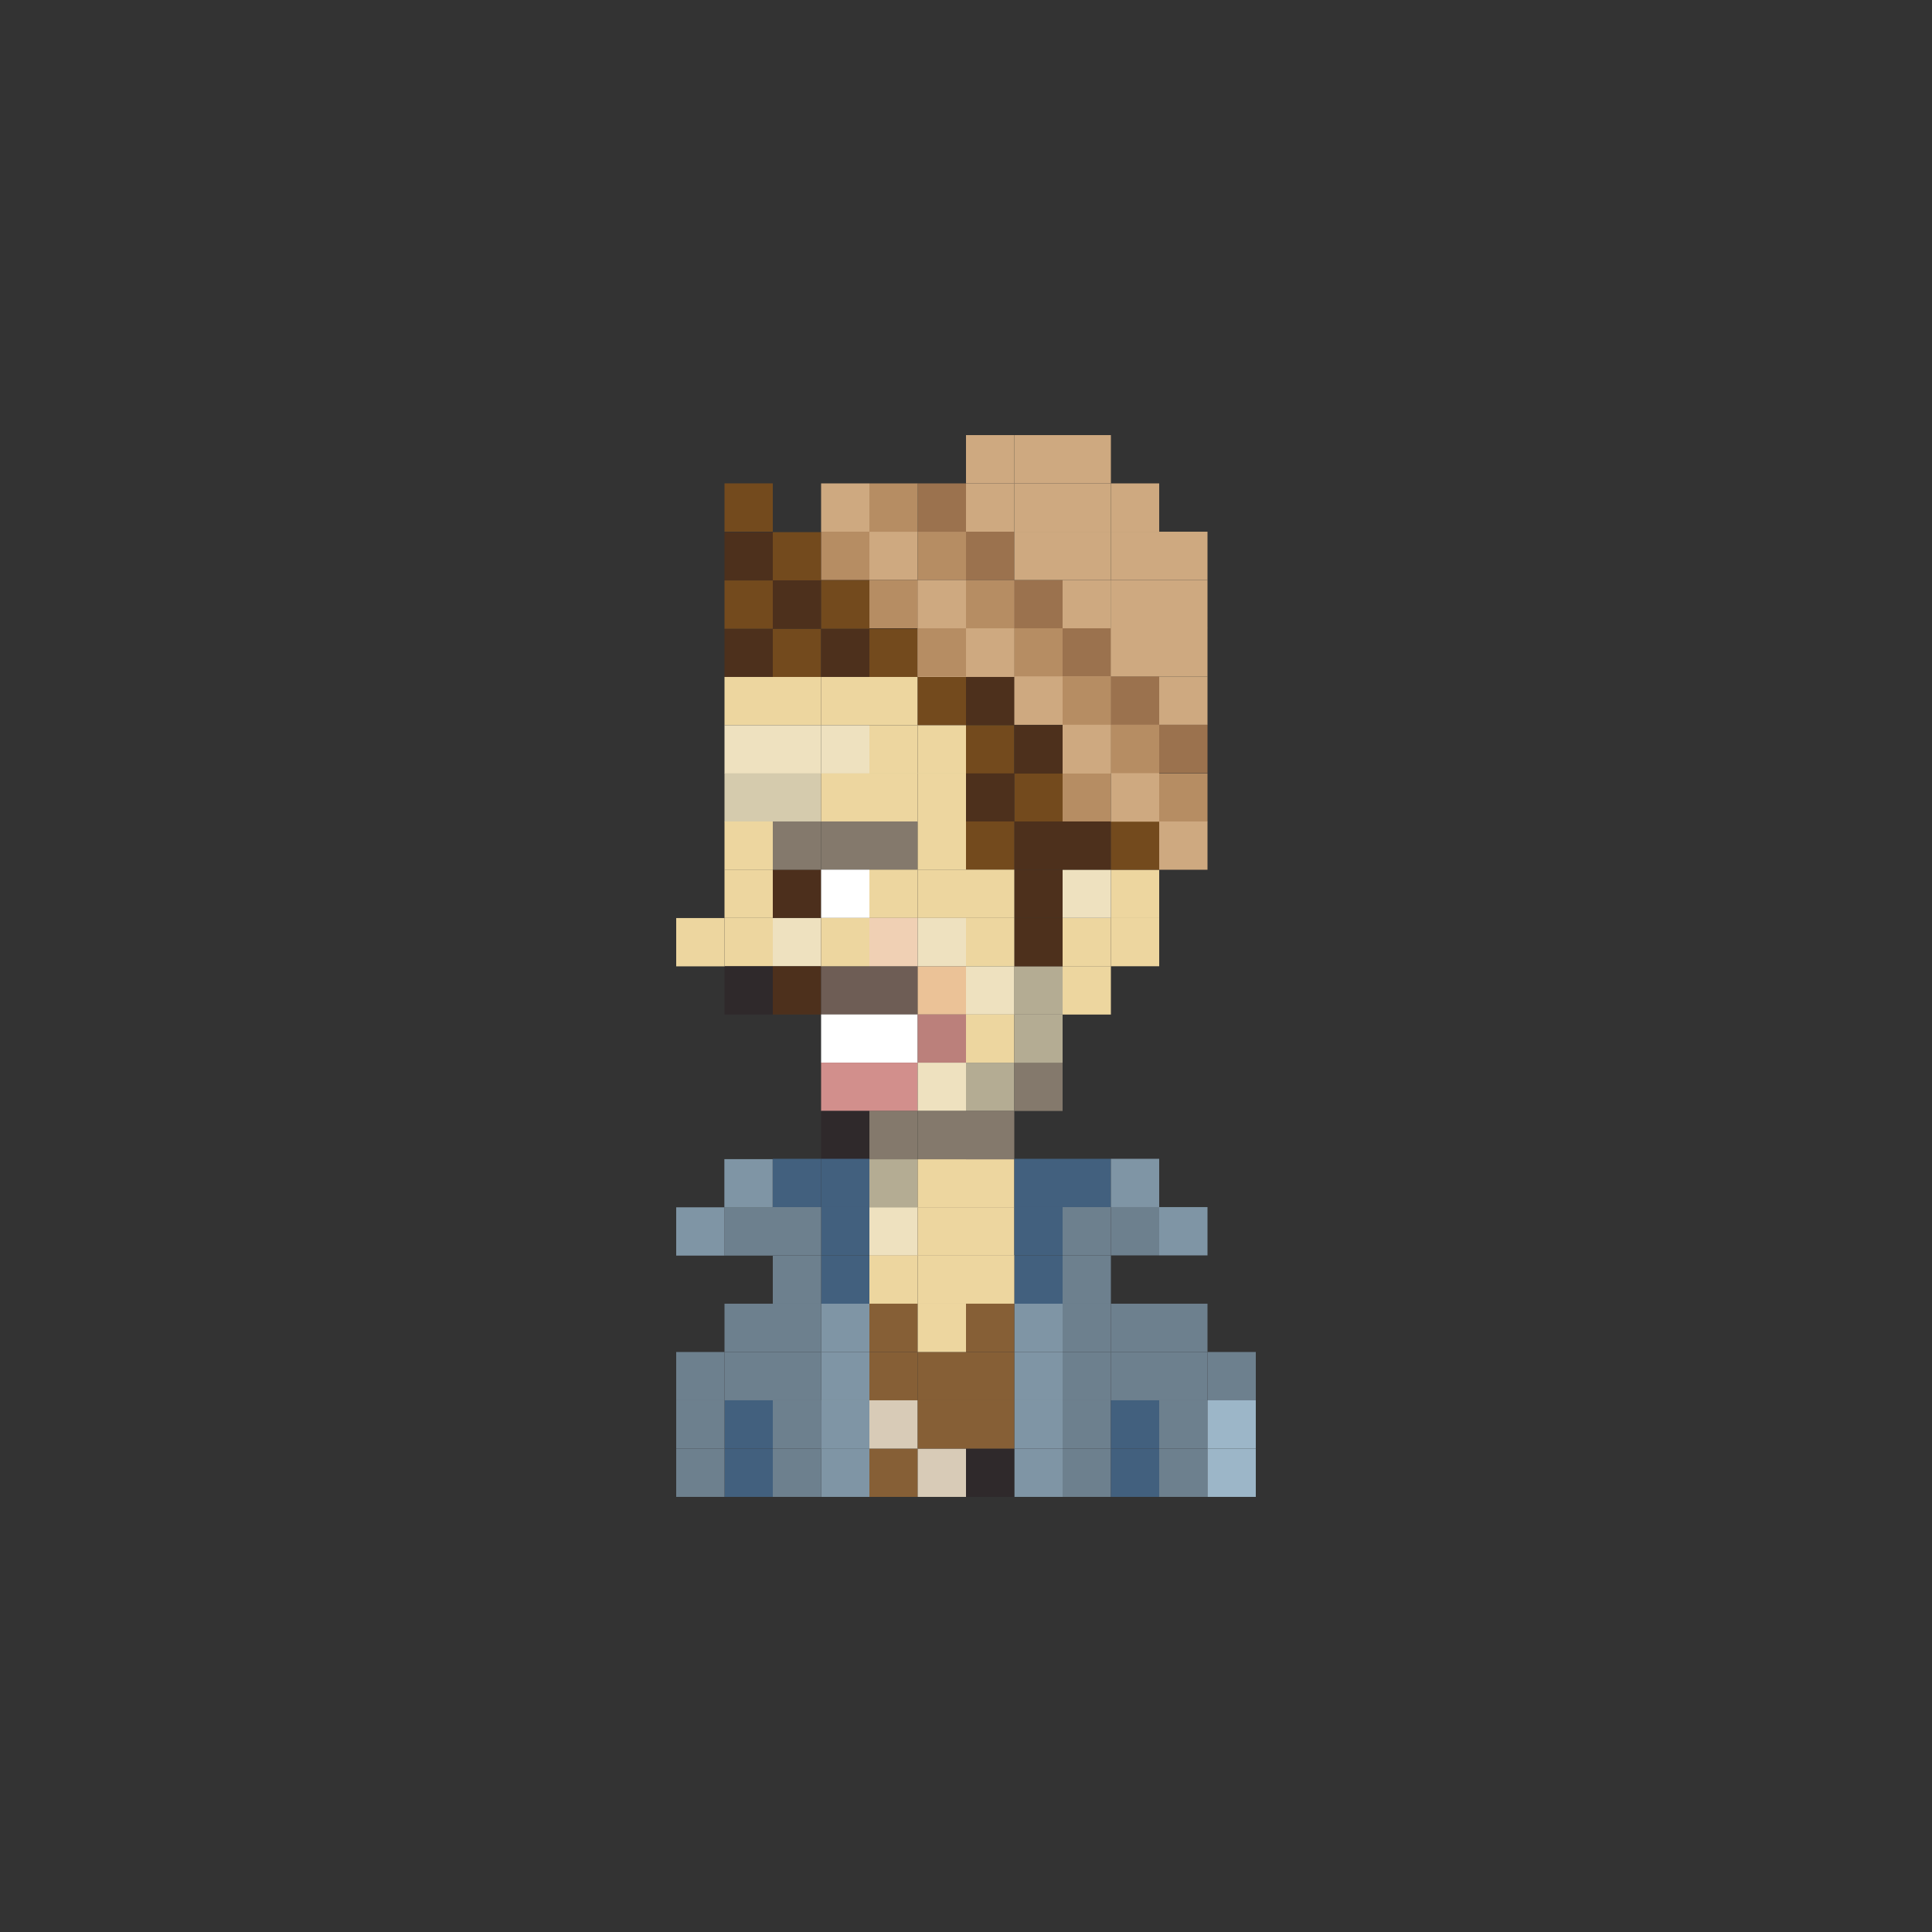 <?xml version="1.0" encoding="utf-8"?>
<!-- Generator: Adobe Illustrator 16.0.0, SVG Export Plug-In . SVG Version: 6.00 Build 0)  -->
<!DOCTYPE svg PUBLIC "-//W3C//DTD SVG 1.1//EN" "http://www.w3.org/Graphics/SVG/1.1/DTD/svg11.dtd">
<svg version="1.1" id="Layer_1" xmlns="http://www.w3.org/2000/svg" xmlns:xlink="http://www.w3.org/1999/xlink" x="0px" y="0px"
	 width="300px" height="300px" viewBox="0 0 300 300" enable-background="new 0 0 300 300" xml:space="preserve">
<rect x="0" y="0" width="300" height="300" fill="#333333" stroke="none"/>
<g>
	<rect x="172.5" y="142.539" fill="#EDD69F" width="7.5" height="7.5"/>
	<rect x="172.5" y="135.054" fill="#EDD69F" width="7.5" height="7.5"/>
	<rect x="112.5" y="82.632" fill="#4D301C" width="7.5" height="7.5"/>
	<rect x="112.5" y="75.059" fill="#734A1D" width="7.5" height="7.5"/>
	<rect x="120" y="82.632" fill="#734A1D" width="7.5" height="7.5"/>
	<rect x="127.5" y="82.632" fill="#4D301C" width="7.5" height="7.5"/>
	<rect x="112.5" y="97.617" fill="#4D301C" width="7.5" height="7.5"/>
	<rect x="120" y="97.617" fill="#734A1D" width="7.5" height="7.5"/>
	<rect x="127.5" y="97.617" fill="#4D301C" width="7.5" height="7.5"/>
	<rect x="135" y="97.617" fill="#734A1D" width="7.5" height="7.5"/>
	<rect x="142.5" y="97.617" fill="#CEA980" width="7.5" height="7.5"/>
	<rect x="150" y="97.617" fill="#CEA980" width="7.5" height="7.5"/>
	<rect x="112.5" y="105.117" fill="#EDD69F" width="7.5" height="7.5"/>
	<rect x="120" y="105.117" fill="#EDD69F" width="7.5" height="7.5"/>
	<rect x="127.5" y="105.117" fill="#EDD69F" width="7.5" height="7.5"/>
	<rect x="135" y="105.117" fill="#EDD69F" width="7.5" height="7.5"/>
	<rect x="142.5" y="105.117" fill="#734A1D" width="7.5" height="7.5"/>
	<rect x="150" y="105.117" fill="#4D301C" width="7.5" height="7.5"/>
	<rect x="112.5" y="112.617" fill="#EEE1BF" width="7.5" height="7.5"/>
	<rect x="120" y="112.617" fill="#EEE1BF" width="7.5" height="7.5"/>
	<rect x="112.5" y="120.088" fill="#D5CBAD" width="7.5" height="7.5"/>
	<rect x="120" y="120.088" fill="#D5CBAD" width="7.5" height="7.5"/>
	<rect x="112.5" y="135.039" fill="#EDD69F" width="7.5" height="7.5"/>
	<rect x="120" y="135.039" fill="#4C2F1C" width="7.5" height="7.5"/>
	<rect x="112.5" y="142.554" fill="#EDD69F" width="7.5" height="7.5"/>
	<rect x="120" y="142.554" fill="#EEE1BF" width="7.5" height="7.5"/>
	<rect x="112.5" y="150.039" fill="#2F292B" width="7.5" height="7.5"/>
	<rect x="105" y="142.554" fill="#EDD69F" width="7.5" height="7.5"/>
	<rect x="120" y="150.039" fill="#4D301C" width="7.5" height="7.5"/>
	<rect x="135" y="150.039" fill="#6E5D55" width="7.5" height="7.5"/>
	<rect x="127.5" y="150.039" fill="#6E5D55" width="7.5" height="7.5"/>
	<rect x="142.5" y="150.039" fill="#EBC297" width="7.5" height="7.5"/>
	<rect x="157.5" y="150.039" fill="#B4AC93" width="7.5" height="7.5"/>
	<rect x="150" y="150.039" fill="#EEE1BF" width="7.5" height="7.5"/>
	<rect x="135" y="157.524" fill="#FFFFFF" width="7.5" height="7.5"/>
	<rect x="127.5" y="157.524" fill="#FFFFFF" width="7.5" height="7.5"/>
	<rect x="142.5" y="157.524" fill="#BB807B" width="7.5" height="7.5"/>
	<rect x="150" y="157.524" fill="#EDD69F" width="7.5" height="7.5"/>
	<rect x="135" y="165.01" fill="#D28F8C" width="7.5" height="7.5"/>
	<rect x="127.5" y="165.01" fill="#D28F8C" width="7.5" height="7.5"/>
	<rect x="142.5" y="165.01" fill="#EEE1BF" width="7.5" height="7.5"/>
	<rect x="150" y="165.01" fill="#B4AC93" width="7.5" height="7.5"/>
	<rect x="135" y="172.51" fill="#84796C" width="7.5" height="7.5"/>
	<rect x="127.5" y="172.51" fill="#2F292B" width="7.5" height="7.5"/>
	<rect x="142.5" y="172.51" fill="#84796C" width="7.5" height="7.5"/>
	<rect x="135" y="180.01" fill="#B4AC93" width="7.5" height="7.5"/>
	<rect x="142.5" y="180.01" fill="#EDD69F" width="7.5" height="7.5"/>
	<rect x="150" y="180.01" fill="#EDD69F" width="7.5" height="7.5"/>
	<rect x="135" y="187.471" fill="#EEE1BF" width="7.5" height="7.5"/>
	<rect x="142.5" y="187.471" fill="#EDD69F" width="7.5" height="7.5"/>
	<rect x="150" y="187.471" fill="#EDD69F" width="7.5" height="7.5"/>
	<rect x="150" y="172.51" fill="#84796C" width="7.5" height="7.5"/>
	<rect x="165" y="150.039" fill="#EDD69F" width="7.5" height="7.5"/>
	<rect x="157.5" y="142.554" fill="#4D301C" width="7.5" height="7.5"/>
	<rect x="165" y="142.554" fill="#EDD69F" width="7.5" height="7.5"/>
	<rect x="157.5" y="165.01" fill="#84796C" width="7.5" height="7.5"/>
	<rect x="157.5" y="157.524" fill="#B4AC93" width="7.5" height="7.5"/>
	<rect x="157.5" y="135.039" fill="#4D301C" width="7.5" height="7.5"/>
	<rect x="165" y="135.039" fill="#EEE1BF" width="7.5" height="7.5"/>
	<rect x="157.5" y="120.088" fill="#734A1D" width="7.5" height="7.5"/>
	<rect x="165" y="120.088" fill="#B68D63" width="7.5" height="7.5"/>
	<rect x="127.5" y="112.617" fill="#EEE1BF" width="7.5" height="7.5"/>
	<rect x="135" y="112.617" fill="#EDD69F" width="7.5" height="7.5"/>
	<rect x="142.5" y="112.617" fill="#EDD69F" width="7.5" height="7.5"/>
	<rect x="150" y="112.617" fill="#734A1D" width="7.5" height="7.5"/>
	<rect x="127.5" y="120.088" fill="#EDD69F" width="7.5" height="7.5"/>
	<rect x="135" y="120.088" fill="#EDD69F" width="7.5" height="7.5"/>
	<rect x="142.5" y="120.088" fill="#EDD69F" width="7.5" height="7.5"/>
	<rect x="150" y="120.088" fill="#4D301C" width="7.5" height="7.5"/>
	<rect x="112.5" y="127.554" fill="#EDD69F" width="7.5" height="7.5"/>
	<rect x="120" y="127.554" fill="#84796C" width="7.5" height="7.5"/>
	<rect x="157.5" y="127.554" fill="#4D301C" width="7.5" height="7.5"/>
	<rect x="165" y="127.554" fill="#4D301C" width="7.5" height="7.5"/>
	<rect x="172.5" y="127.554" fill="#734A1D" width="7.5" height="7.5"/>
	<rect x="127.5" y="127.554" fill="#84796C" width="7.5" height="7.5"/>
	<rect x="135" y="127.554" fill="#84796C" width="7.5" height="7.5"/>
	<rect x="142.5" y="127.554" fill="#EDD69F" width="7.5" height="7.5"/>
	<rect x="150" y="127.554" fill="#734A1D" width="7.5" height="7.5"/>
	<rect x="127.5" y="135.039" fill="#FFFFFF" width="7.5" height="7.5"/>
	<rect x="135" y="135.039" fill="#EDD69F" width="7.5" height="7.5"/>
	<rect x="142.5" y="135.039" fill="#EDD69F" width="7.5" height="7.5"/>
	<rect x="150" y="135.039" fill="#EDD69F" width="7.5" height="7.5"/>
	<rect x="127.5" y="142.539" fill="#EDD69F" width="7.5" height="7.5"/>
	<rect x="135" y="142.539" fill="#F0D0B4" width="7.5" height="7.5"/>
	<rect x="142.5" y="142.539" fill="#EEE1BF" width="7.5" height="7.5"/>
	<rect x="150" y="142.539" fill="#EDD69F" width="7.5" height="7.5"/>
	<rect x="157.5" y="97.617" fill="#CEA980" width="7.5" height="7.5"/>
	<rect x="165" y="97.617" fill="#CEA980" width="7.5" height="7.5"/>
	<rect x="112.5" y="90.132" fill="#734A1D" width="7.5" height="7.5"/>
	<rect x="120" y="90.132" fill="#4D301C" width="7.5" height="7.5"/>
	<rect x="127.5" y="90.132" fill="#734A1D" width="7.5" height="7.5"/>
	<rect x="135" y="90.132" fill="#4D301C" width="7.5" height="7.5"/>
	<rect x="142.5" y="90.132" fill="#CEA980" width="7.5" height="7.5"/>
	<rect x="150" y="90.132" fill="#CEA980" width="7.5" height="7.5"/>
	<rect x="157.5" y="90.132" fill="#CEA980" width="7.5" height="7.5"/>
	<rect x="165" y="90.132" fill="#CEA980" width="7.5" height="7.5"/>
	<rect x="172.5" y="97.559" fill="#CEA980" width="7.5" height="7.5"/>
	<rect x="157.5" y="105.117" fill="#4D301C" width="7.5" height="7.5"/>
	<rect x="165" y="105.117" fill="#CEA980" width="7.5" height="7.5"/>
	<rect x="157.5" y="112.617" fill="#4D301C" width="7.5" height="7.5"/>
	<rect x="165" y="112.617" fill="#CEA980" width="7.5" height="7.5"/>
	<rect x="172.5" y="105.117" fill="#CEA980" width="7.5" height="7.5"/>
	<rect x="172.5" y="112.617" fill="#CEA980" width="7.5" height="7.5"/>
	<rect x="172.5" y="120.088" fill="#CEA980" width="7.5" height="7.5"/>
	<rect x="180" y="120.088" fill="#B68D63" width="7.5" height="7.5"/>
	<rect x="180" y="127.554" fill="#CEA980" width="7.5" height="7.5"/>
	<rect x="135" y="194.937" fill="#EDD69F" width="7.5" height="7.5"/>
	<rect x="142.5" y="194.937" fill="#EDD69F" width="7.5" height="7.5"/>
	<rect x="157.5" y="187.437" fill="#42607E" width="7.5" height="7.5"/>
	<rect x="157.5" y="179.937" fill="#42607E" width="7.5" height="7.5"/>
	<rect x="165" y="187.437" fill="#6D808E" width="7.5" height="7.5"/>
	<rect x="165" y="179.937" fill="#42607E" width="7.5" height="7.5"/>
	<rect x="172.5" y="187.437" fill="#6D808E" width="7.5" height="7.5"/>
	<rect x="172.5" y="179.937" fill="#7F95A5" width="7.5" height="7.5"/>
	<rect x="180" y="187.437" fill="#7F95A5" width="7.5" height="7.5"/>
	<rect x="157.5" y="194.937" fill="#42607E" width="7.5" height="7.5"/>
	<rect x="150" y="194.937" fill="#EDD69F" width="7.5" height="7.5"/>
	<rect x="127.5" y="194.937" fill="#42607E" width="7.5" height="7.5"/>
	<rect x="120" y="194.937" fill="#6D808E" width="7.5" height="7.5"/>
	<rect x="127.5" y="187.437" fill="#42607E" width="7.5" height="7.5"/>
	<rect x="120" y="187.437" fill="#6D808E" width="7.5" height="7.5"/>
	<rect x="120" y="179.937" fill="#42607E" width="7.5" height="7.5"/>
	<rect x="127.5" y="179.937" fill="#42607E" width="7.5" height="7.5"/>
	<rect x="112.5" y="187.471" fill="#6D808E" width="7.5" height="7.5"/>
	<rect x="105" y="187.471" fill="#7F95A5" width="7.5" height="7.5"/>
	<rect x="112.48" y="179.99" fill="#7F95A5" width="7.5" height="7.5"/>
	<rect x="165" y="194.937" fill="#6D808E" width="7.5" height="7.5"/>
	<rect x="135" y="209.937" fill="#865F36" width="7.5" height="7.5"/>
	<rect x="142.5" y="209.937" fill="#865F36" width="7.5" height="7.5"/>
	<rect x="157.5" y="209.937" fill="#7F95A5" width="7.5" height="7.5"/>
	<rect x="150" y="209.937" fill="#865F36" width="7.5" height="7.5"/>
	<rect x="127.5" y="209.937" fill="#7F95A5" width="7.5" height="7.5"/>
	<rect x="127.5" y="217.437" fill="#6D808E" width="7.5" height="7.5"/>
	<rect x="120" y="209.937" fill="#6D808E" width="7.5" height="7.5"/>
	<rect x="112.5" y="209.937" fill="#6D808E" width="7.5" height="7.5"/>
	<rect x="165" y="209.937" fill="#6D808E" width="7.5" height="7.5"/>
	<rect x="172.5" y="209.937" fill="#6D808E" width="7.5" height="7.5"/>
	<rect x="180" y="209.937" fill="#6D808E" width="7.5" height="7.5"/>
	<rect x="187.5" y="209.937" fill="#6D808E" width="7.5" height="7.5"/>
	<rect x="135" y="224.937" fill="#865F36" width="7.5" height="7.5"/>
	<rect x="142.5" y="224.937" fill="#D8CBB7" width="7.5" height="7.5"/>
	<rect x="157.5" y="224.937" fill="#7F95A5" width="7.5" height="7.5"/>
	<rect x="150" y="224.937" fill="#2F292B" width="7.5" height="7.5"/>
	<rect x="127.5" y="224.937" fill="#7F95A5" width="7.5" height="7.5"/>
	<rect x="120" y="224.937" fill="#6D808E" width="7.5" height="7.5"/>
	<rect x="112.5" y="224.937" fill="#42607E" width="7.5" height="7.5"/>
	<rect x="165" y="224.937" fill="#6D808E" width="7.5" height="7.5"/>
	<rect x="172.5" y="224.937" fill="#42607E" width="7.5" height="7.5"/>
	<rect x="180" y="224.937" fill="#6D808E" width="7.5" height="7.5"/>
	<rect x="187.5" y="224.937" fill="#9CB6C8" width="7.5" height="7.5"/>
	<rect x="135" y="202.437" fill="#865F36" width="7.5" height="7.5"/>
	<rect x="142.5" y="202.437" fill="#EDD69F" width="7.5" height="7.5"/>
	<rect x="157.5" y="202.437" fill="#7F95A5" width="7.5" height="7.5"/>
	<rect x="150" y="202.437" fill="#865F36" width="7.5" height="7.5"/>
	<rect x="127.5" y="202.437" fill="#7F95A5" width="7.5" height="7.5"/>
	<rect x="120" y="202.437" fill="#6D808E" width="7.5" height="7.5"/>
	<rect x="112.5" y="202.437" fill="#6D808E" width="7.5" height="7.5"/>
	<rect x="165" y="202.437" fill="#6D808E" width="7.5" height="7.5"/>
	<rect x="172.5" y="202.437" fill="#6D808E" width="7.5" height="7.5"/>
	<rect x="180" y="202.437" fill="#6D808E" width="7.5" height="7.5"/>
	<rect x="135" y="217.437" fill="#D8CBB7" width="7.5" height="7.5"/>
	<rect x="142.5" y="217.437" fill="#865F36" width="7.5" height="7.5"/>
	<rect x="157.5" y="217.437" fill="#7F95A5" width="7.5" height="7.5"/>
	<rect x="150" y="217.437" fill="#865F36" width="7.5" height="7.5"/>
	<rect x="127.5" y="217.437" fill="#7F95A5" width="7.5" height="7.5"/>
	<rect x="120" y="217.437" fill="#6D808E" width="7.5" height="7.5"/>
	<rect x="112.5" y="217.437" fill="#42607E" width="7.5" height="7.5"/>
	<rect x="105" y="209.937" fill="#6D808E" width="7.5" height="7.5"/>
	<rect x="105" y="224.937" fill="#6D808E" width="7.5" height="7.5"/>
	<rect x="105" y="217.437" fill="#6D808E" width="7.5" height="7.5"/>
	<rect x="165" y="217.437" fill="#6D808E" width="7.5" height="7.5"/>
	<rect x="172.5" y="217.437" fill="#42607E" width="7.5" height="7.5"/>
	<rect x="180" y="217.437" fill="#6D808E" width="7.5" height="7.5"/>
	<rect x="187.5" y="217.437" fill="#9CB6C8" width="7.5" height="7.5"/>
	<rect x="127.5" y="82.563" fill="#B68D63" width="7.5" height="7.5"/>
	<rect x="127.5" y="75.063" fill="#CEA980" width="7.5" height="7.5"/>
	<rect x="135" y="82.563" fill="#CEA980" width="7.5" height="7.5"/>
	<rect x="142.5" y="82.563" fill="#B68D63" width="7.5" height="7.5"/>
	<rect x="150" y="82.563" fill="#9B724E" width="7.5" height="7.5"/>
	<rect x="142.5" y="97.549" fill="#B68D63" width="7.5" height="7.5"/>
	<rect x="150" y="97.549" fill="#CEA980" width="7.5" height="7.5"/>
	<rect x="157.5" y="97.549" fill="#B68D63" width="7.5" height="7.5"/>
	<rect x="157.5" y="105.049" fill="#CEA980" width="7.5" height="7.5"/>
	<rect x="165" y="97.549" fill="#9B724E" width="7.5" height="7.5"/>
	<rect x="172.5" y="97.549" fill="#CEA980" width="7.5" height="7.5"/>
	<rect x="135" y="90.063" fill="#B68D63" width="7.5" height="7.5"/>
	<rect x="142.5" y="90.063" fill="#CEA980" width="7.5" height="7.5"/>
	<rect x="150" y="90.063" fill="#B68D63" width="7.5" height="7.5"/>
	<rect x="157.5" y="90.063" fill="#9B724E" width="7.5" height="7.5"/>
	<rect x="165" y="90.063" fill="#CEA980" width="7.5" height="7.5"/>
	<rect x="157.5" y="82.563" fill="#CEA980" width="7.5" height="7.5"/>
	<rect x="142.5" y="75.063" fill="#9B724E" width="7.5" height="7.5"/>
	<rect x="135" y="75.063" fill="#B68D63" width="7.5" height="7.5"/>
	<rect x="165" y="82.563" fill="#CEA980" width="7.5" height="7.5"/>
	<rect x="150" y="75.063" fill="#CEA980" width="7.5" height="7.5"/>
	<rect x="157.5" y="75.063" fill="#CEA980" width="7.5" height="7.5"/>
	<rect x="165" y="75.063" fill="#CEA980" width="7.5" height="7.5"/>
	<rect x="150" y="67.563" fill="#CEA980" width="7.5" height="7.5"/>
	<rect x="157.5" y="67.563" fill="#CEA980" width="7.5" height="7.5"/>
	<rect x="165" y="67.563" fill="#CEA980" width="7.5" height="7.5"/>
	<rect x="172.5" y="90.063" fill="#CEA980" width="7.5" height="7.5"/>
	<rect x="180" y="97.549" fill="#CEA980" width="7.5" height="7.5"/>
	<rect x="180" y="90.063" fill="#CEA980" width="7.5" height="7.5"/>
	<rect x="172.5" y="82.563" fill="#CEA980" width="7.5" height="7.5"/>
	<rect x="180" y="82.563" fill="#CEA980" width="7.5" height="7.5"/>
	<rect x="172.5" y="75.063" fill="#CEA980" width="7.5" height="7.5"/>
	<rect x="165" y="105.049" fill="#B68D63" width="7.5" height="7.5"/>
	<rect x="172.5" y="105.049" fill="#9B724E" width="7.5" height="7.5"/>
	<rect x="165" y="112.549" fill="#CEA980" width="7.5" height="7.5"/>
	<rect x="172.5" y="112.549" fill="#B68D63" width="7.5" height="7.5"/>
	<rect x="180" y="105.049" fill="#CEA980" width="7.5" height="7.5"/>
	<rect x="180" y="112.549" fill="#9B724E" width="7.5" height="7.5"/>
</g>
</svg>
